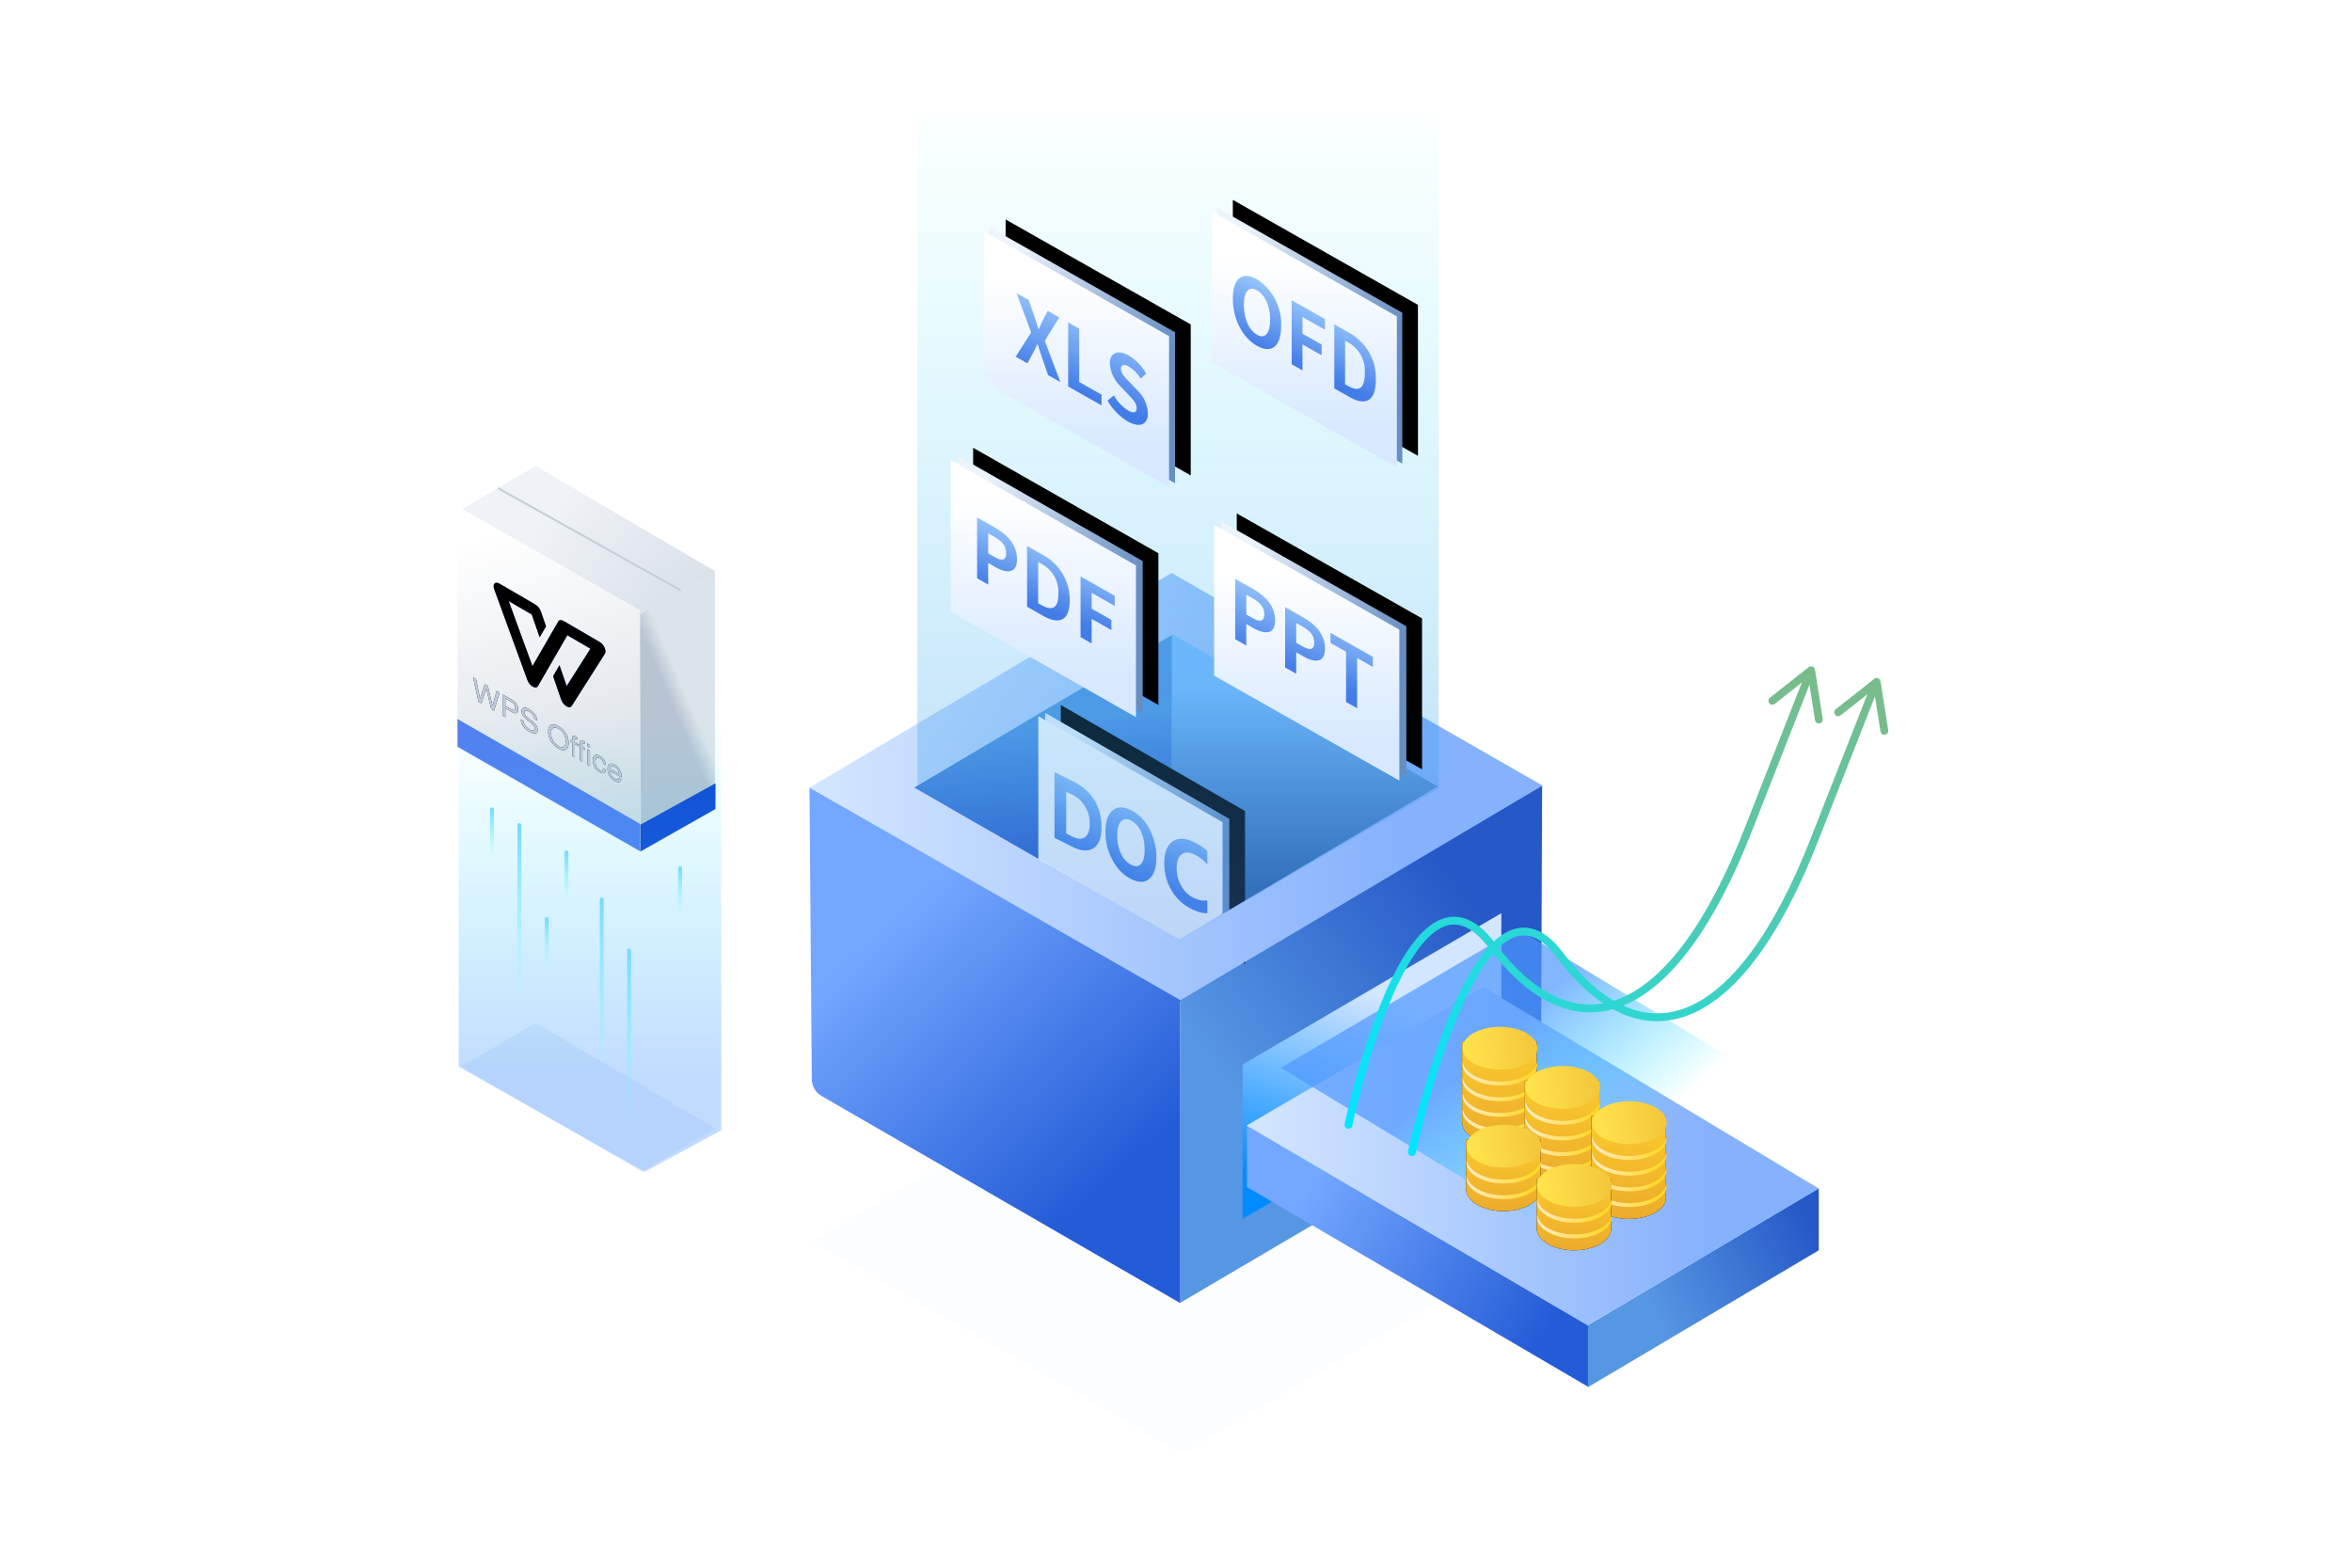 <svg width="600" height="400" xmlns="http://www.w3.org/2000/svg" xmlns:xlink="http://www.w3.org/1999/xlink"><defs><filter x="-6.4%" y="-11%" width="112.8%" height="122%" filterUnits="objectBoundingBox" id="a"><feGaussianBlur stdDeviation="4" in="SourceGraphic"/></filter><linearGradient x1="39.861%" y1="11.325%" x2="39.861%" y2="49.339%" id="b"><stop stop-color="#7EBAFF" offset="0%"/><stop stop-color="#2C63A6" offset="100%"/></linearGradient><linearGradient x1="47.355%" y1="18.781%" x2="48.949%" y2="46.27%" id="c"><stop stop-color="#5697E3" offset="0%"/><stop stop-color="#2658C7" offset="100%"/></linearGradient><linearGradient x1="25.553%" y1="69.622%" x2="74.447%" y2="16.607%" id="d"><stop stop-color="#5697E3" offset="0%"/><stop stop-color="#2658C7" offset="100%"/></linearGradient><linearGradient x1="71.956%" y1="81.933%" x2="31.476%" y2="19.602%" id="e"><stop stop-color="#245CD7" offset="0%"/><stop stop-color="#74A7FF" offset="100%"/></linearGradient><linearGradient x1="25.102%" y1="93.158%" x2="44.89%" y2="24.915%" id="f"><stop stop-color="#008BFF" offset="0%"/><stop stop-color="#D2E6FF" offset="100%"/></linearGradient><linearGradient x1="79.626%" y1="61.84%" x2="24.642%" y2="0%" id="i"><stop stop-color="#668EC1" offset="0%"/><stop stop-color="#EDF4FC" offset="100%"/></linearGradient><path id="h" d="M2.61.878l46.993 27.065v38.922L2.61 39.8z"/><filter x="-43.6%" y="-40.2%" width="204.3%" height="174.3%" filterUnits="objectBoundingBox" id="g"><feOffset dx="4" dy="-2" in="SourceAlpha" result="shadowOffsetOuter1"/><feGaussianBlur stdDeviation="7.5" in="shadowOffsetOuter1" result="shadowBlurOuter1"/><feColorMatrix values="0 0 0 0 0 0 0 0 0 0.351 0 0 0 0 0.756 0 0 0 0.2 0" in="shadowBlurOuter1"/></filter><linearGradient x1="50%" y1="19.175%" x2="30.406%" y2="64.58%" id="j"><stop stop-color="#96C4FA" offset="0%"/><stop stop-color="#427CE7" offset="100%"/></linearGradient><linearGradient x1="2.401%" y1="50%" x2="80.8%" y2="50%" id="k"><stop stop-color="#D2E5FF" offset="0%"/><stop stop-color="#86B1FC" offset="100%"/></linearGradient><linearGradient x1="50%" y1="100%" x2="50%" y2="-4.619%" id="l"><stop stop-color="#4589E8" offset="0%"/><stop stop-color="#00E9FF" stop-opacity="0" offset="100%"/></linearGradient><linearGradient x1="80.608%" y1="61.84%" x2="23.802%" y2="0%" id="o"><stop stop-color="#668EC1" offset="0%"/><stop stop-color="#EDF4FC" offset="100%"/></linearGradient><path id="n" d="M2.5 0l47.26 26.784.009 38.518-47.26-26.785z"/><filter x="-43.4%" y="-40.6%" width="203.7%" height="175%" filterUnits="objectBoundingBox" id="m"><feOffset dx="4" dy="-2" in="SourceAlpha" result="shadowOffsetOuter1"/><feGaussianBlur stdDeviation="7.5" in="shadowOffsetOuter1" result="shadowBlurOuter1"/><feColorMatrix values="0 0 0 0 0 0 0 0 0 0.351 0 0 0 0 0.756 0 0 0 0.2 0" in="shadowBlurOuter1"/></filter><linearGradient x1="50%" y1="83.251%" x2="50%" y2="18.081%" id="p"><stop stop-color="#D8E9FF" offset="0%"/><stop stop-color="#FFF" offset="100%"/></linearGradient><linearGradient x1="50%" y1="18.024%" x2="30.406%" y2="65.125%" id="q"><stop stop-color="#96C4FA" offset="0%"/><stop stop-color="#427CE7" offset="100%"/></linearGradient><linearGradient x1="80.299%" y1="61.84%" x2="24.066%" y2="0%" id="t"><stop stop-color="#668EC1" offset="0%"/><stop stop-color="#EDF4FC" offset="100%"/></linearGradient><path id="s" d="M2.25.25l47.26 26.914v38.705L2.257 38.953z"/><filter x="-43.4%" y="-40.4%" width="203.7%" height="174.7%" filterUnits="objectBoundingBox" id="r"><feOffset dx="4" dy="-2" in="SourceAlpha" result="shadowOffsetOuter1"/><feGaussianBlur stdDeviation="7.5" in="shadowOffsetOuter1" result="shadowBlurOuter1"/><feColorMatrix values="0 0 0 0 0 0 0 0 0 0.351 0 0 0 0 0.756 0 0 0 0.2 0" in="shadowBlurOuter1"/></filter><linearGradient x1="50%" y1="83.251%" x2="50%" y2="14.175%" id="u"><stop stop-color="#D8E9FF" offset="0%"/><stop stop-color="#FFF" offset="100%"/></linearGradient><linearGradient x1="50%" y1="19.657%" x2="30.406%" y2="64.352%" id="v"><stop stop-color="#96C4FA" offset="0%"/><stop stop-color="#427CE7" offset="100%"/></linearGradient><linearGradient x1="80.556%" y1="61.84%" x2="23.846%" y2="0%" id="y"><stop stop-color="#668EC1" offset="0%"/><stop stop-color="#EDF4FC" offset="100%"/></linearGradient><path id="x" d="M1.499 0l47.22 26.786.01 38.517L1.507 38.52z"/><filter x="-43.4%" y="-40.6%" width="203.7%" height="175%" filterUnits="objectBoundingBox" id="w"><feOffset dx="4" dy="-2" in="SourceAlpha" result="shadowOffsetOuter1"/><feGaussianBlur stdDeviation="7.5" in="shadowOffsetOuter1" result="shadowBlurOuter1"/><feColorMatrix values="0 0 0 0 0 0 0 0 0 0.351 0 0 0 0 0.756 0 0 0 0.2 0" in="shadowBlurOuter1"/></filter><linearGradient x1="50%" y1="83.251%" x2="50%" y2="18.081%" id="z"><stop stop-color="#D8E9FF" offset="0%"/><stop stop-color="#FFF" offset="100%"/></linearGradient><linearGradient x1="50%" y1="22.126%" x2="30.406%" y2="63.184%" id="A"><stop stop-color="#96C4FA" offset="0%"/><stop stop-color="#427CE7" offset="100%"/></linearGradient><linearGradient x1="80.547%" y1="61.84%" x2="23.854%" y2="0%" id="D"><stop stop-color="#668EC1" offset="0%"/><stop stop-color="#EDF4FC" offset="100%"/></linearGradient><path id="C" d="M1.537 0L48.76 26.784v38.518L1.54 38.517z"/><filter x="-43.4%" y="-40.6%" width="203.8%" height="175%" filterUnits="objectBoundingBox" id="B"><feOffset dx="4" dy="-2" in="SourceAlpha" result="shadowOffsetOuter1"/><feGaussianBlur stdDeviation="7.5" in="shadowOffsetOuter1" result="shadowBlurOuter1"/><feColorMatrix values="0 0 0 0 0 0 0 0 0 0.351 0 0 0 0 0.756 0 0 0 0.2 0" in="shadowBlurOuter1"/></filter><linearGradient x1="50%" y1="83.251%" x2="50%" y2="18.081%" id="E"><stop stop-color="#D8E9FF" offset="0%"/><stop stop-color="#FFF" offset="100%"/></linearGradient><linearGradient x1="50%" y1="14.098%" x2="30.406%" y2="66.981%" id="F"><stop stop-color="#96C4FA" offset="0%"/><stop stop-color="#427CE7" offset="100%"/></linearGradient><linearGradient x1="92.49%" y1="68.709%" x2="14.153%" y2="32.19%" id="G"><stop stop-color="#245CD7" offset="0%"/><stop stop-color="#74A7FF" offset="100%"/></linearGradient><linearGradient x1="26.214%" y1="58.503%" x2="100%" y2="25.192%" id="H"><stop stop-color="#5697E3" offset="0%"/><stop stop-color="#2658C7" offset="100%"/></linearGradient><linearGradient x1="2.401%" y1="50%" x2="80.8%" y2="50%" id="I"><stop stop-color="#D2E5FF" offset="0%"/><stop stop-color="#86B1FC" offset="100%"/></linearGradient><linearGradient x1="31.088%" y1="42.227%" x2="61.377%" y2="62.94%" id="J"><stop stop-color="#4E98FF" offset="0%"/><stop stop-color="#00E9FF" stop-opacity="0" offset="100%"/></linearGradient><linearGradient x1="50%" y1="-14.327%" x2="50%" y2="100%" id="M"><stop stop-color="#FDCF2D" offset="0%"/><stop stop-color="#ECAB2C" offset="100%"/></linearGradient><path d="M19.886 3.723v20.18l-.058-.001c.047.22.072.444.072.671 0 3.011-4.254 5.452-9.5 5.452-5.247 0-9.5-2.601-9.5-5.612 0-.123.007-.245.02-.366H.9V3.724h18.986z" id="L"/><filter x="-31.6%" y="-22.8%" width="163.2%" height="145.6%" filterUnits="objectBoundingBox" id="K"><feOffset in="SourceAlpha" result="shadowOffsetOuter1"/><feGaussianBlur stdDeviation="2" in="shadowOffsetOuter1" result="shadowBlurOuter1"/><feColorMatrix values="0 0 0 0 0.748 0 0 0 0 0.332 0 0 0 0 0.007 0 0 0 0.402 0" in="shadowBlurOuter1"/></filter><linearGradient x1="95.774%" y1="44.397%" x2="5.94%" y2="50%" id="N"><stop stop-color="#F4C73C" offset="0%"/><stop stop-color="#FFE34B" offset="100%"/></linearGradient><linearGradient x1="0%" y1="45.135%" x2="89.703%" y2="50%" id="O"><stop stop-color="#FEC" offset="0%"/><stop stop-color="#FFD927" offset="100%"/></linearGradient><path d="M19.886 3.723v20.18l-.058-.001c.047.22.072.444.072.671 0 3.011-4.254 5.452-9.5 5.452-5.247 0-9.5-2.601-9.5-5.612 0-.123.007-.245.02-.366H.9V3.724h18.986z" id="Q"/><filter x="-31.6%" y="-22.8%" width="163.2%" height="145.6%" filterUnits="objectBoundingBox" id="P"><feOffset in="SourceAlpha" result="shadowOffsetOuter1"/><feGaussianBlur stdDeviation="2" in="shadowOffsetOuter1" result="shadowBlurOuter1"/><feColorMatrix values="0 0 0 0 0.748 0 0 0 0 0.332 0 0 0 0 0.007 0 0 0 0.402 0" in="shadowBlurOuter1"/></filter><path d="M19.886 3.723v20.18l-.058-.001c.047.22.072.444.072.671 0 3.011-4.254 5.452-9.5 5.452-5.247 0-9.5-2.601-9.5-5.612 0-.123.007-.245.02-.366H.9V3.724h18.986z" id="S"/><filter x="-31.6%" y="-22.8%" width="163.2%" height="145.6%" filterUnits="objectBoundingBox" id="R"><feOffset in="SourceAlpha" result="shadowOffsetOuter1"/><feGaussianBlur stdDeviation="2" in="shadowOffsetOuter1" result="shadowBlurOuter1"/><feColorMatrix values="0 0 0 0 0.748 0 0 0 0 0.332 0 0 0 0 0.007 0 0 0 0.402 0" in="shadowBlurOuter1"/></filter><linearGradient x1="50%" y1="-14.327%" x2="50%" y2="100%" id="V"><stop stop-color="#FDCF2D" offset="0%"/><stop stop-color="#ECAB2C" offset="100%"/></linearGradient><path d="M19.886 3.723v12.18l-.058-.001c.047.22.072.444.072.671 0 3.011-4.254 5.452-9.5 5.452-5.247 0-9.5-2.601-9.5-5.612 0-.123.007-.245.02-.366H.9V3.724h18.986z" id="U"/><filter x="-31.6%" y="-32.8%" width="163.2%" height="165.6%" filterUnits="objectBoundingBox" id="T"><feOffset in="SourceAlpha" result="shadowOffsetOuter1"/><feGaussianBlur stdDeviation="2" in="shadowOffsetOuter1" result="shadowBlurOuter1"/><feColorMatrix values="0 0 0 0 0.748 0 0 0 0 0.332 0 0 0 0 0.007 0 0 0 0.402 0" in="shadowBlurOuter1"/></filter><path d="M19.886 3.723v12.18l-.058-.001c.047.22.072.444.072.671 0 3.011-4.254 5.452-9.5 5.452-5.247 0-9.5-2.601-9.5-5.612 0-.123.007-.245.02-.366H.9V3.724h18.986z" id="X"/><filter x="-31.6%" y="-32.8%" width="163.2%" height="165.6%" filterUnits="objectBoundingBox" id="W"><feOffset in="SourceAlpha" result="shadowOffsetOuter1"/><feGaussianBlur stdDeviation="2" in="shadowOffsetOuter1" result="shadowBlurOuter1"/><feColorMatrix values="0 0 0 0 0.748 0 0 0 0 0.332 0 0 0 0 0.007 0 0 0 0.402 0" in="shadowBlurOuter1"/></filter><linearGradient x1="0%" y1="97.699%" x2="100%" y2="2.301%" id="Y"><stop stop-color="#00E6FF" offset="0%"/><stop stop-color="#77BD8C" offset="100%"/></linearGradient><linearGradient x1=".605%" y1="100%" x2="99.395%" y2="0%" id="Z"><stop stop-color="#00E6FF" offset="0%"/><stop stop-color="#77BD8C" offset="100%"/></linearGradient><filter x="-4.6%" y="-7.9%" width="109.3%" height="115.8%" filterUnits="objectBoundingBox" id="aa"><feGaussianBlur stdDeviation="1" in="SourceGraphic"/></filter><linearGradient x1="34.294%" y1="32.905%" x2="100%" y2="67.095%" id="ab"><stop stop-color="#EFF2F6" offset="0%"/><stop stop-color="#DAE1E9" offset="100%"/></linearGradient><linearGradient x1="53.624%" y1="38.518%" x2="46.376%" y2="50%" id="ac"><stop stop-color="#DCE4EB" offset="0%"/><stop stop-color="#B7C4D3" offset="100%"/></linearGradient><linearGradient x1="40.708%" y1="5%" x2="53.53%" y2="100%" id="ad"><stop stop-color="#FFF" offset="0%"/><stop stop-color="#D4DBE3" offset="100%"/></linearGradient><path d="M5.452 55.273l1.007 4.976 1.207-3.695.785.455L9.658 62.1l1.007-3.811.792.458-1.403 4.59-.76-.44-1.232-5.192-1.24 3.76-.76-.439-1.395-6.208.785.454zm6.743 3.903l2.403 1.39c.475.275.858.632 1.148 1.071.291.44.437.904.437 1.394 0 .422-.13.714-.39.876-.259.163-.657.088-1.195-.223l-1.68-.972v2.283l-.723-.419v-5.4zm3.257 3.436c0-.397-.145-.75-.436-1.061a2.922 2.922 0 0 0-.658-.495l-1.44-.833v1.871l1.44.833c.325.188.588.271.79.248.203-.022.304-.21.304-.563zm2.112 3.329c.017.316.088.606.214.87.24.497.663.92 1.269 1.272.271.157.519.26.742.311.43.098.647-.05.647-.442 0-.294-.091-.556-.273-.786-.184-.23-.473-.503-.865-.82l-.724-.585c-.472-.381-.807-.694-1.003-.937-.34-.422-.509-.857-.509-1.306 0-.485.166-.787.498-.906.332-.12.802-.003 1.41.35a4.93 4.93 0 0 1 1.427 1.235c.392.5.587 1.05.587 1.65l-.68-.393a2.25 2.25 0 0 0-.232-.8c-.22-.41-.595-.767-1.123-1.073-.427-.247-.733-.334-.92-.26-.186.073-.28.23-.28.47 0 .265.11.521.327.77.143.161.467.447.971.856l.749.606c.36.293.64.568.836.826.34.449.509.913.509 1.394 0 .598-.215.901-.645.91-.43.008-.93-.153-1.5-.482-.664-.385-1.184-.857-1.56-1.418-.375-.558-.56-1.126-.552-1.705l.68.393zm8.866 1.326c.942.546 1.64 1.256 2.093 2.131.354.683.531 1.397.531 2.142 0 .806-.202 1.36-.607 1.66-.475.352-1.152.274-2.032-.235a5.19 5.19 0 0 1-1.937-1.945c-.42-.772-.63-1.563-.63-2.372 0-.73.18-1.251.539-1.563.46-.4 1.141-.34 2.043.182zm.072 5.094c.638.369 1.099.404 1.383.107.285-.297.428-.746.428-1.346 0-.635-.165-1.241-.493-1.819a3.599 3.599 0 0 0-1.347-1.36c-.552-.32-1.003-.389-1.352-.207-.349.181-.523.646-.523 1.394 0 .598.15 1.189.449 1.772.299.584.784 1.07 1.455 1.459zm3.49-2.021c.01-.269.057-.443.142-.521.152-.137.447-.08.883.173a3.63 3.63 0 0 1 .276.175v.603a8.752 8.752 0 0 0-.232-.146c-.2-.115-.318-.132-.357-.05-.038.082-.058.336-.058.762l.647.375v.522l-.654-.379v3.397l-.647-.374V71.48l-.542-.314v-.522l.542.314v-.618zm1.937 1.121c.01-.269.057-.442.142-.52.153-.138.447-.08.883.172a3.63 3.63 0 0 1 .277.175v.603a8.752 8.752 0 0 0-.233-.146c-.199-.115-.317-.131-.356-.05-.039.082-.058.336-.058.763l.647.374v.522l-.655-.379v3.398l-.647-.375v-3.397l-.541-.314v-.522l.541.314v-.618zm1.905 1.72l.665.385v3.92l-.665-.386v-3.919zm0-1.481l.665.385v.75l-.665-.385v-.75zm3.155 3.175c.439.254.796.568 1.07.943.276.375.441.842.497 1.401l-.636-.368a2.13 2.13 0 0 0-.266-.758c-.138-.24-.36-.45-.665-.626-.417-.241-.715-.208-.894.1-.116.2-.174.496-.174.888 0 .395.082.774.247 1.14.165.364.424.65.778.854.271.157.486.198.645.122.159-.076.268-.243.329-.5l.636.369c-.073.48-.255.756-.545.83-.291.073-.663-.022-1.116-.284a3.218 3.218 0 0 1-1.218-1.27c-.303-.55-.454-1.108-.454-1.672 0-.691.166-1.133.498-1.326.332-.193.755-.14 1.268.157zm3.842 2.25c.277.16.544.38.804.661s.457.565.592.852c.131.275.218.557.262.847.039.203.058.504.058.901l-2.853-1.652c.012.407.105.781.28 1.124.174.342.444.62.81.831.342.198.614.242.818.132a.539.539 0 0 0 .247-.317l.644.372a.78.78 0 0 1-.17.386.74.74 0 0 1-.321.25c-.199.08-.445.07-.738-.03a2.918 2.918 0 0 1-.534-.25c-.485-.281-.896-.697-1.233-1.249a3.374 3.374 0 0 1-.505-1.79c0-.633.17-1.048.509-1.247.34-.198.783-.138 1.33.179zm1.044 2.346a2.61 2.61 0 0 0-.186-.795 2.066 2.066 0 0 0-.898-.997c-.3-.174-.552-.21-.756-.109-.203.102-.311.318-.323.65l2.163 1.251z" id="ae"/><path d="M26.421 40.567c.24-.413.768-.46 1.35-.121l9.21 5.365c1.091.636 1.807 2.239 1.333 2.985l-8.47 13.32c-.546.86-2.167-.107-2.682-1.6l-2.066-5.98 1.623-2.807 1.84 5.326 6.065-9.54-5.895-3.433-2.912 5.037-1.622 2.807-2.968 5.133c-.515.893-2.136-.029-2.683-1.525l-8.47-23.19c-.473-1.298.243-2.067 1.334-1.43l9.21 5.364c.582.34 1.11 1.003 1.35 1.695l1.325 3.836-1.623 2.808-2.01-5.818-5.895-3.434L19.83 51.97l2.742-4.742 1.622-2.808 2.227-3.853z" id="af"/><filter x="-1.8%" y="-1.6%" width="103.5%" height="103.1%" filterUnits="objectBoundingBox" id="ag"><feGaussianBlur stdDeviation=".5" in="SourceAlpha" result="shadowBlurInner1"/><feOffset in="shadowBlurInner1" result="shadowOffsetInner1"/><feComposite in="shadowOffsetInner1" in2="SourceAlpha" operator="arithmetic" k2="-1" k3="1" result="shadowInnerInner1"/><feColorMatrix values="0 0 0 0 0 0 0 0 0 0 0 0 0 0 0 0 0 0 0.25 0" in="shadowInnerInner1"/></filter><linearGradient x1="50%" y1="80.202%" x2="50%" y2="5.117%" id="ah"><stop stop-color="#4E98FF" offset="0%"/><stop stop-color="#00E9FF" stop-opacity="0" offset="100%"/></linearGradient><linearGradient x1="50%" y1="0%" x2="50%" y2="100%" id="ai"><stop stop-color="#76D8FF" offset="0%"/><stop stop-color="#82FFFD" stop-opacity="0" offset="100%"/></linearGradient><linearGradient x1="50%" y1="0%" x2="50%" y2="100%" id="aj"><stop stop-color="#76D8FF" offset="0%"/><stop stop-color="#82FFFD" stop-opacity="0" offset="100%"/></linearGradient></defs><g fill="none" fill-rule="evenodd"><path fill="#114BBB" opacity=".106" filter="url(#a)" d="M1 156.767L93.366 102 188 156.238 95.634 211z" transform="translate(206 160)"/><path fill="url(#b)" d="M93 1l67.983 38.716L160 133 93.017 94.284z" transform="translate(206 160)"/><path fill="url(#c)" d="M27 38.579L93 0v94.421L27 133z" transform="translate(206 160)"/><path fill="url(#d)" d="M95.1 93.535L187.4 40.4l-.3 77.865-92 54.135z" transform="translate(206 160)"/><path d="M.5 40.9l94.584 53.883.016 77.717-91.508-52.852a5 5 0 0 1-2.5-4.29L.5 40.9z" fill="url(#e)" transform="translate(206 160)"/><path fill="url(#f)" d="M111 111.618L177 73v39.382L111 151z" transform="translate(206 160)"/><g transform="translate(264 181)"><use fill="#000" filter="url(#g)" xlink:href="#h"/><use fill="url(#i)" xlink:href="#h"/></g><path fill="#FFF" d="M264.885 182.726l46.993 27.066v38.922l-46.993-27.066z"/><path d="M5 32.76V16l4.72 2.365C14.575 20.796 17 24.735 17 30.18c0 2.59-.68 4.328-2.038 5.216-1.36.889-3.112.795-5.26-.28L5 32.76zM8 21v10.683l1.581.779c1.377.677 2.457.715 3.242.113.785-.601 1.177-1.746 1.177-3.433 0-1.63-.41-3.104-1.23-4.422-.82-1.318-1.886-2.3-3.198-2.946L8 21zm10 10.319c0-2.66.61-4.51 1.828-5.545 1.22-1.035 2.83-1.032 4.831.01 1.904.992 3.437 2.597 4.599 4.817A15.167 15.167 0 0 1 31 37.736c0 2.646-.604 4.479-1.811 5.499-1.207 1.02-2.789 1.02-4.745.002-1.91-.995-3.461-2.6-4.654-4.82A14.765 14.765 0 0 1 18 31.32zm3 .856c0 1.646.31 3.154.933 4.524.622 1.37 1.474 2.338 2.558 2.903 1.107.578 1.969.526 2.585-.154.616-.68.924-1.866.924-3.556 0-1.763-.3-3.313-.899-4.649-.599-1.336-1.443-2.288-2.533-2.857-1.106-.577-1.978-.507-2.614.21-.636.717-.954 1.91-.954 3.579zm23 19.808c-1.031.101-2.376-.25-4.036-1.054-2.135-1.033-3.83-2.61-5.083-4.732C33.627 44.075 33 41.753 33 39.23c0-2.653.7-4.485 2.1-5.495 1.4-1.01 3.208-.98 5.422.093 1.385.67 2.545 1.445 3.478 2.323v3.46c-.958-1.13-2.044-1.988-3.258-2.575-1.385-.67-2.492-.683-3.322-.036-.83.646-1.244 1.815-1.244 3.507 0 1.648.393 3.165 1.18 4.551.787 1.386 1.852 2.404 3.194 3.054 1.263.611 2.413.806 3.45.585v3.286z" fill="url(#j)" transform="translate(264 181)"/><path d="M206.5 200.967l92.366-54.767 94.634 54.238-92.366 54.762-94.634-54.233zm26.74-.019l65.953-39.078 67.572 38.78-65.953 39.077-67.573-38.779z" fill="url(#k)"/><path fill="url(#l)" opacity=".35" d="M234 201.181l66.8 38.619 66.2-38.619V29H234z"/><g transform="translate(309 133)"><use fill="#000" filter="url(#m)" xlink:href="#n"/><use fill="url(#o)" xlink:href="#n"/></g><path fill="url(#p)" d="M.71.871l47.26 26.784.01 38.518L.72 39.388z" transform="translate(309 133)"/><path d="M6.098 30.092l2.831 1.602v-5.47l1.887 1.07c3.037 1.714 5.462 1.514 5.46-2 0-3.64-2.407-6.19-5.538-7.966l-4.641-2.63.001 15.394zM8.93 23.79v-5.056l1.604.91c1.949 1.104 2.988 2.291 2.988 4.08 0 1.789-.934 2.132-2.882 1.029l-1.71-.963zm9.907 13.518l2.831 1.602v-5.472l1.887 1.072c3.037 1.721 5.462 1.514 5.462-2.001 0-3.64-2.408-6.19-5.54-7.965l-4.641-2.63.001 15.394zm2.831-6.304v-5.055l1.604.91c1.948 1.103 2.988 2.292 2.988 4.081 0 1.789-.944 2.132-2.883 1.028l-1.709-.964zM34.38 46.118l2.83 1.602V34.884l4.01 2.273v-2.566l-10.81-6.127v2.559l3.971 2.251-.001 12.844z" fill="url(#q)" transform="translate(309 133)"/><g transform="translate(242 116)"><use fill="#000" filter="url(#r)" xlink:href="#s"/><use fill="url(#t)" xlink:href="#s"/></g><path fill="url(#u)" d="M.524 1.366L47.783 28.28v38.706L.532 40.07z" transform="translate(242 116)"/><path d="M7.26 31.542l2.831 1.61v-5.514l1.887 1.08c3.042 1.73 5.468 1.52 5.468-2.024 0-3.668-2.41-6.236-5.546-8.022l-4.646-2.646.007 15.516zm2.831-6.357V20.09l1.606.916c1.95 1.11 2.988 2.306 2.988 4.11 0 1.804-.944 2.15-2.888 1.038l-1.706-.97zm9.919 13.622l4.035 2.296c4.167 2.376 6.844 1.3 6.844-3.914a13 13 0 0 0-7.002-11.68l-3.88-2.21.003 15.508zm2.83-.884V27.377l.88.5a8.125 8.125 0 0 1 4.272 7.652c0 3.775-1.643 4.384-4.282 2.888l-.87-.494zm10.816 8.654l2.831 1.613v-6.291l5.032 2.863v-2.599L36.487 39.3v-4.048l5.888 3.356v-2.58l-8.719-4.965v15.514z" fill="url(#v)" transform="translate(242 116)"/><g transform="translate(309 53)"><use fill="#000" filter="url(#w)" xlink:href="#x"/><use fill="url(#y)" xlink:href="#x"/></g><path fill="url(#z)" d="M.118.949l47.22 26.786.01 38.517L.126 39.468z" transform="translate(309 53)"/><path d="M11.666 35.233c3.645 2.067 6.155.244 6.153-5.055a13.522 13.522 0 0 0-6.158-11.906c-3.644-2.067-6.155-.4-6.153 4.922.001 5.323 2.514 9.971 6.158 12.039zm0-2.827c-2.043-1.16-3.347-4.129-3.349-7.62-.001-3.49 1.301-4.87 3.347-3.709 2.046 1.16 3.349 3.997 3.349 7.507s-1.303 4.981-3.349 3.825l.002-.003zm8.847 7.534l2.751 1.558v-6.625l4.892 2.775v-2.74l-4.892-2.773v-4.26l5.73 3.249v-2.716l-8.486-4.81.005 16.342zm10.872 6.167l3.928 2.226c4.054 2.3 6.656 1.038 6.656-4.46.185-4.942-2.447-9.568-6.808-11.965l-3.772-2.143-.004 16.342zm2.753-1.066V33.933l.856.485a8.228 8.228 0 0 1 4.166 7.862c0 3.975-1.598 4.703-4.164 3.246l-.858-.485z" fill="url(#A)" transform="translate(309 53)"/><g transform="translate(251 58)"><use fill="#000" filter="url(#B)" xlink:href="#C"/><use fill="url(#D)" xlink:href="#C"/></g><path fill="url(#E)" d="M.01.999l47.222 26.784V66.3L.012 39.516z" transform="translate(251 58)"/><path d="M8.109 33.01l2.986 1.694 1.502-2.77c.342-.645.664-1.323 1.026-2.111l.075.043c.42 1.231.744 2.275 1.1 3.32l1.572 4.52 3.119 1.768-3.958-10.525 3.706-5.957-2.966-1.683-1.331 2.6a29.75 29.75 0 0 0-.93 2.057l-.096-.054c-.418-1.247-.723-2.22-1.047-3.177l-1.414-4.156-3.12-1.768 3.71 10.01-3.934 6.19zm13.382 7.592l8.52 4.83v-2.739l-5.706-3.236V25.853l-2.814-1.597v16.346zm15.171 8.913c3.251 1.844 5.171.66 5.171-2.012a8.622 8.622 0 0 0-2.828-6.047l-1.845-1.95c-1.199-1.233-2.2-2.224-2.2-3.395 0-1.09.798-1.27 2.034-.568a8.895 8.895 0 0 1 2.985 3.04l1.425-1.247a12.534 12.534 0 0 0-4.412-4.601c-2.852-1.617-4.871-.707-4.871 1.965a9.161 9.161 0 0 0 2.853 6.013l1.886 1.994c1.257 1.33 2.11 2.192 2.11 3.406 0 1.148-.785 1.435-2.242.605a11.323 11.323 0 0 1-3.576-3.84l-1.616 1.336a14.952 14.952 0 0 0 5.126 5.3z" fill="url(#F)" transform="translate(251 58)"/><g><path fill="url(#G)" d="M.096 50.206l87.121 51.012v15.674L.097 65.88z" transform="translate(318 237)"/><path fill="url(#H)" d="M87.075 101.126l58.896-34.935v15.832l-58.896 34.931v-15.832z" transform="translate(318 237)"/><path fill="url(#I)" d="M145.972 66.252L60.418 14.878 0 50.198l87 50.952z" transform="translate(318 237)"/><path fill="url(#J)" opacity=".7" d="M154.368 51.625L69.19 0 8.75 35.448l85.179 51.624z" transform="translate(318 237)"/></g><g><g transform="translate(372.1 262)"><use fill="#000" filter="url(#K)" xlink:href="#L"/><use fill="url(#M)" xlink:href="#L"/></g><path d="M10.54 10.904c5.27 0 9.542-2.44 9.542-5.452C20.082 2.441 15.81 0 10.54 0 5.27 0 1 2.441 1 5.452s4.272 5.452 9.54 5.452z" fill="url(#N)" fill-rule="nonzero" transform="translate(372.1 262)"/><path d="M20.042 17.024c.026.164.04.331.04.5 0 3.01-4.272 5.452-9.541 5.452C5.27 22.976 1 20.535 1 17.524c0-.169.013-.336.04-.5.442 2.777 4.527 4.952 9.5 4.952 4.966 0 9.046-2.168 9.5-4.937z" fill="url(#O)" fill-rule="nonzero" transform="translate(372.1 262)"/><path d="M20.042 13.024c.026.164.04.331.04.5 0 3.01-4.272 5.452-9.541 5.452C5.27 18.976 1 16.535 1 13.524c0-.169.013-.336.04-.5.442 2.777 4.527 4.952 9.5 4.952 4.966 0 9.046-2.168 9.5-4.937z" fill="url(#O)" fill-rule="nonzero" transform="translate(372.1 262)"/><path d="M20.042 9.024c.026.164.04.331.04.5 0 3.01-4.272 5.452-9.541 5.452C5.27 14.976 1 12.535 1 9.524c0-.169.013-.336.04-.5.442 2.777 4.527 4.952 9.5 4.952 4.966 0 9.046-2.168 9.5-4.937zM20.042 21.024c.026.164.04.331.04.5 0 3.01-4.272 5.452-9.541 5.452C5.27 26.976 1 24.535 1 21.524c0-.169.013-.336.04-.5.442 2.777 4.527 4.952 9.5 4.952 4.966 0 9.046-2.168 9.5-4.937z" fill="url(#O)" fill-rule="nonzero" transform="translate(372.1 262)"/><g><g transform="translate(388.1 272)"><use fill="#000" filter="url(#P)" xlink:href="#Q"/><use fill="url(#M)" xlink:href="#Q"/></g><path d="M10.54 10.904c5.27 0 9.542-2.44 9.542-5.452C20.082 2.441 15.81 0 10.54 0 5.27 0 1 2.441 1 5.452s4.272 5.452 9.54 5.452z" fill="url(#N)" fill-rule="nonzero" transform="translate(388.1 272)"/><path d="M20.042 17.024c.026.164.04.331.04.5 0 3.01-4.272 5.452-9.541 5.452C5.27 22.976 1 20.535 1 17.524c0-.169.013-.336.04-.5.442 2.777 4.527 4.952 9.5 4.952 4.966 0 9.046-2.168 9.5-4.937z" fill="url(#O)" fill-rule="nonzero" transform="translate(388.1 272)"/><path d="M20.042 13.024c.026.164.04.331.04.5 0 3.01-4.272 5.452-9.541 5.452C5.27 18.976 1 16.535 1 13.524c0-.169.013-.336.04-.5.442 2.777 4.527 4.952 9.5 4.952 4.966 0 9.046-2.168 9.5-4.937z" fill="url(#O)" fill-rule="nonzero" transform="translate(388.1 272)"/><path d="M20.042 9.024c.026.164.04.331.04.5 0 3.01-4.272 5.452-9.541 5.452C5.27 14.976 1 12.535 1 9.524c0-.169.013-.336.04-.5.442 2.777 4.527 4.952 9.5 4.952 4.966 0 9.046-2.168 9.5-4.937zM20.042 21.024c.026.164.04.331.04.5 0 3.01-4.272 5.452-9.541 5.452C5.27 26.976 1 24.535 1 21.524c0-.169.013-.336.04-.5.442 2.777 4.527 4.952 9.5 4.952 4.966 0 9.046-2.168 9.5-4.937z" fill="url(#O)" fill-rule="nonzero" transform="translate(388.1 272)"/></g><g><g transform="translate(405.1 281)"><use fill="#000" filter="url(#R)" xlink:href="#S"/><use fill="url(#M)" xlink:href="#S"/></g><path d="M10.54 10.904c5.27 0 9.542-2.44 9.542-5.452C20.082 2.441 15.81 0 10.54 0 5.27 0 1 2.441 1 5.452s4.272 5.452 9.54 5.452z" fill="url(#N)" fill-rule="nonzero" transform="translate(405.1 281)"/><path d="M20.042 17.024c.026.164.04.331.04.5 0 3.01-4.272 5.452-9.541 5.452C5.27 22.976 1 20.535 1 17.524c0-.169.013-.336.04-.5.442 2.777 4.527 4.952 9.5 4.952 4.966 0 9.046-2.168 9.5-4.937z" fill="url(#O)" fill-rule="nonzero" transform="translate(405.1 281)"/><path d="M20.042 13.024c.026.164.04.331.04.5 0 3.01-4.272 5.452-9.541 5.452C5.27 18.976 1 16.535 1 13.524c0-.169.013-.336.04-.5.442 2.777 4.527 4.952 9.5 4.952 4.966 0 9.046-2.168 9.5-4.937z" fill="url(#O)" fill-rule="nonzero" transform="translate(405.1 281)"/><path d="M20.042 9.024c.026.164.04.331.04.5 0 3.01-4.272 5.452-9.541 5.452C5.27 14.976 1 12.535 1 9.524c0-.169.013-.336.04-.5.442 2.777 4.527 4.952 9.5 4.952 4.966 0 9.046-2.168 9.5-4.937zM20.042 21.024c.026.164.04.331.04.5 0 3.01-4.272 5.452-9.541 5.452C5.27 26.976 1 24.535 1 21.524c0-.169.013-.336.04-.5.442 2.777 4.527 4.952 9.5 4.952 4.966 0 9.046-2.168 9.5-4.937z" fill="url(#O)" fill-rule="nonzero" transform="translate(405.1 281)"/></g><g transform="translate(373.1 287)"><use fill="#000" filter="url(#T)" xlink:href="#U"/><use fill="url(#V)" xlink:href="#U"/><ellipse fill="url(#N)" fill-rule="nonzero" cx="10.541" cy="5.452" rx="9.541" ry="5.452"/><path d="M20.042 9.024c.026.164.04.331.04.5 0 3.01-4.272 5.452-9.541 5.452C5.27 14.976 1 12.535 1 9.524c0-.169.013-.336.04-.5.442 2.777 4.527 4.952 9.5 4.952 4.966 0 9.046-2.168 9.5-4.937z" fill="url(#O)" fill-rule="nonzero"/><path d="M20.042 13.024c.026.164.04.331.04.5 0 3.01-4.272 5.452-9.541 5.452C5.27 18.976 1 16.535 1 13.524c0-.169.013-.336.04-.5.442 2.777 4.527 4.952 9.5 4.952 4.966 0 9.046-2.168 9.5-4.937z" fill="url(#O)" fill-rule="nonzero"/></g><g transform="translate(391.1 297)"><use fill="#000" filter="url(#W)" xlink:href="#X"/><use fill="url(#V)" xlink:href="#X"/><ellipse fill="url(#N)" fill-rule="nonzero" cx="10.541" cy="5.452" rx="9.541" ry="5.452"/><path d="M20.042 9.024c.026.164.04.331.04.5 0 3.01-4.272 5.452-9.541 5.452C5.27 14.976 1 12.535 1 9.524c0-.169.013-.336.04-.5.442 2.777 4.527 4.952 9.5 4.952 4.966 0 9.046-2.168 9.5-4.937z" fill="url(#O)" fill-rule="nonzero"/><path d="M20.042 13.024c.026.164.04.331.04.5 0 3.01-4.272 5.452-9.541 5.452C5.27 18.976 1 16.535 1 13.524c0-.169.013-.336.04-.5.442 2.777 4.527 4.952 9.5 4.952 4.966 0 9.046-2.168 9.5-4.937z" fill="url(#O)" fill-rule="nonzero"/></g></g><g stroke-linecap="round" stroke-linejoin="round" stroke-width="2"><path d="M0 116s15.464-73.891 36.672-45.674c21.209 28.216 46.187 19.577 65.486-30.05l15.316-39.015" stroke="url(#Y)" transform="translate(344 171)"/><path stroke="#77BD8C" d="M452.126 178.814L462.02 171l1.98 12.609"/></g><g stroke-linecap="round" stroke-linejoin="round" stroke-width="2"><path d="M.169 120s16.735-78.254 37.794-50.28c21.06 27.973 45.863 19.408 65.026-29.79l15.208-38.68" stroke="url(#Z)" transform="translate(360 174)"/><path stroke="#77BD8C" d="M468.916 181.747L478.74 174l1.966 12.5"/></g><g><path fill="#5F9BDB" opacity=".35" filter="url(#aa)" d="M66.544 169.957l-45.88-26.897-18.942 11.007 45.88 26.897z" transform="translate(116 118)"/><path fill="url(#ab)" d="M66.544 27.819L20.664.922 1.722 11.929l45.88 26.897z" transform="translate(116 118)"/><path fill="url(#ac)" d="M47.176 38.764L66.42 27.808l-.047 60.294-18.986 11.185z" transform="translate(116 118)"/><path fill="#1349D4" d="M163.3 210.458l19.244-10.607-.047 6.588-19.197 10.856z"/><path fill="url(#ad)" d="M.709 11.166L47.29 37.71l.01 61.556L.72 72.722z" transform="translate(116 118)"/><path fill="#537FF0" d="M116.709 183.46l46.579 26.753v6.947l-46.567-26.646z"/><path fill="#C5CED7" d="M127.065 124.275l46.591 26.056v.579l-46.59-26.057v-.578z"/><g transform="translate(116 118)"><use fill="#000" xlink:href="#ae"/><use fill="#BECADB" xlink:href="#ae"/></g><g transform="translate(116 118)"><use fill="#417FF9" xlink:href="#af"/><use fill="#000" filter="url(#ag)" xlink:href="#af"/></g></g><path fill="url(#ah)" opacity=".35" d="M117 272.152L164.406 299 184 288.386V176h-67z"/><rect fill="url(#ai)" x="132" y="210" width="1" height="46" rx=".5"/><rect fill="url(#ai)" x="153" y="229" width="1" height="46" rx=".5"/><rect fill="url(#ai)" x="160" y="242" width="1" height="46" rx=".5"/><rect fill="url(#aj)" x="144" y="217" width="1" height="13" rx=".5"/><rect fill="url(#aj)" x="173" y="221" width="1" height="13" rx=".5"/><rect fill="url(#aj)" x="139" y="234" width="1" height="13" rx=".5"/><rect fill="url(#aj)" x="125" y="206" width="1" height="13" rx=".5"/></g></svg>